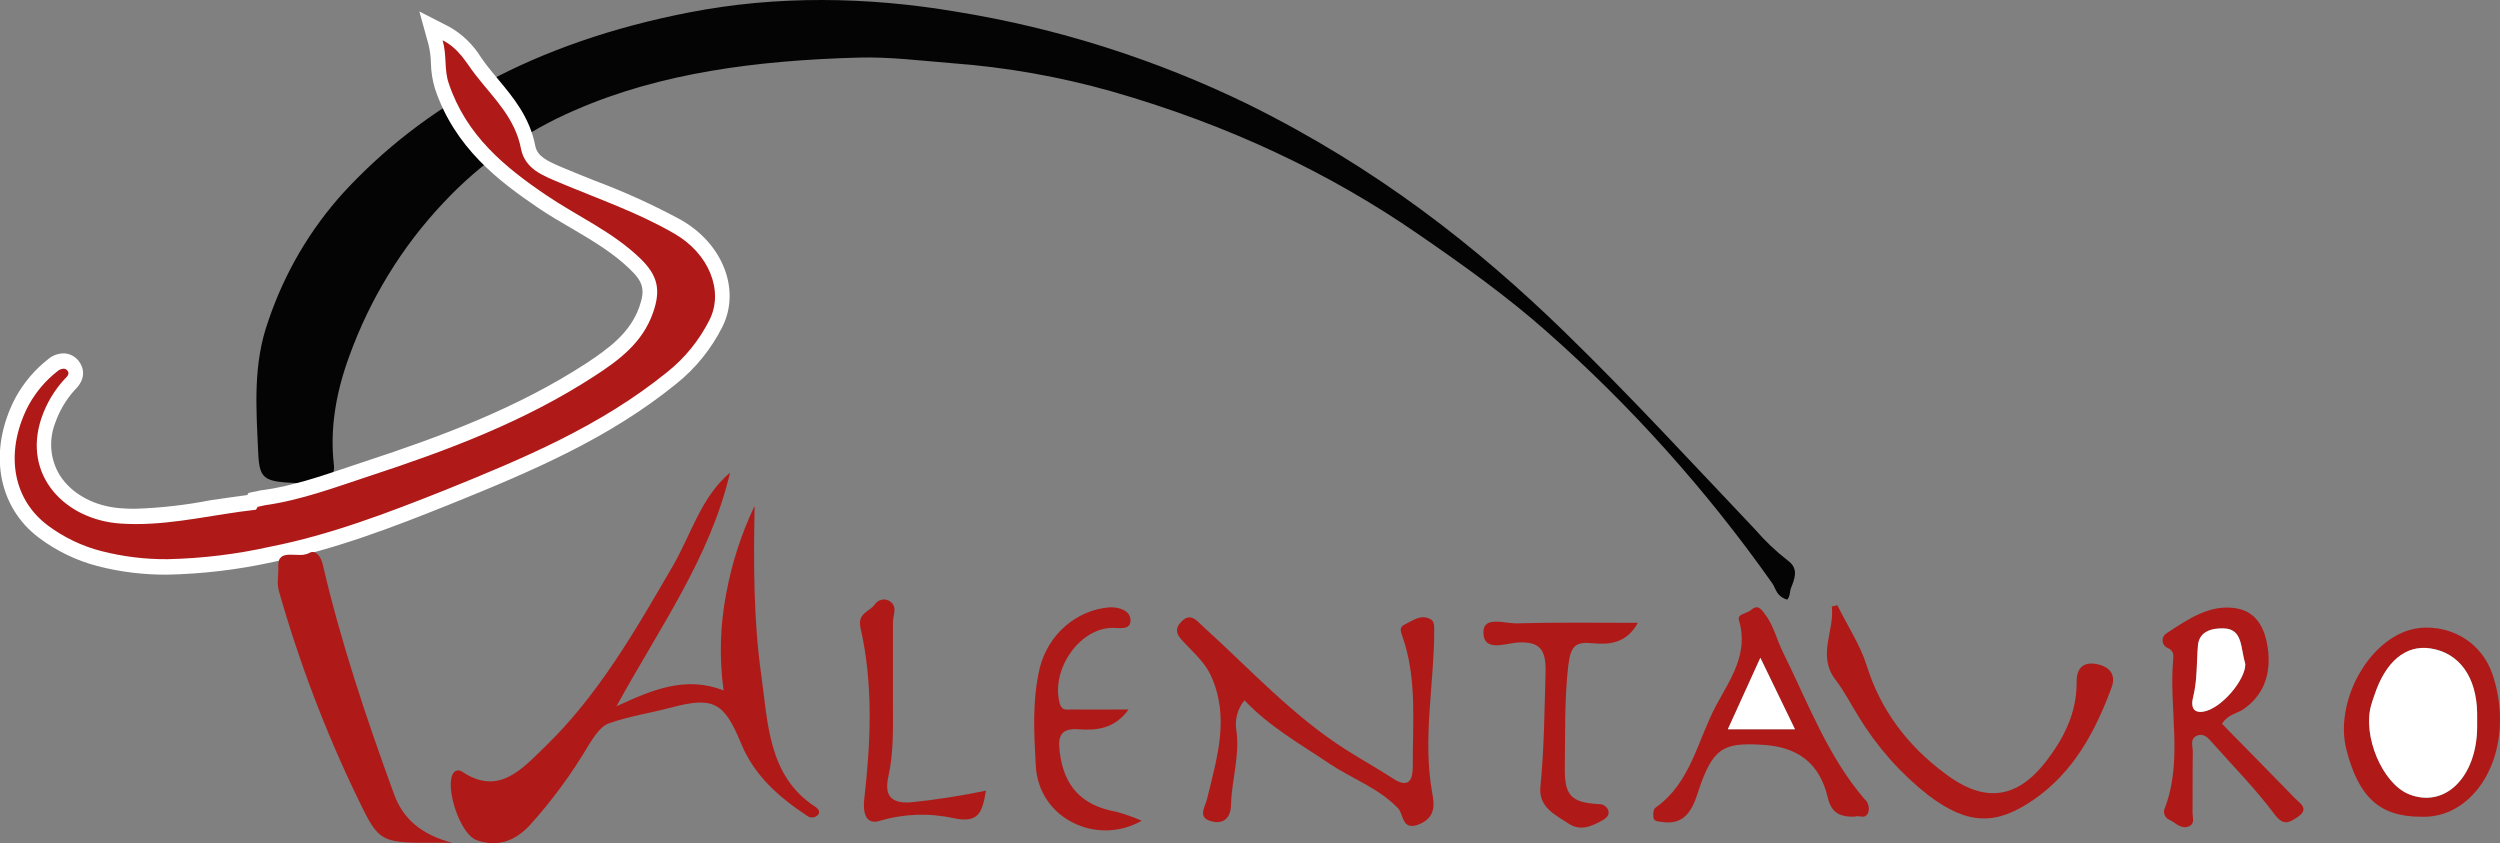 <svg width="86" height="29" viewBox="0 0 86 29" fill="none" xmlns="http://www.w3.org/2000/svg">
<rect x="0" y="0" width="86" height="29" fill="#808080" stroke="none"/>
<g clip-path="url(#clip0_42_1265)">
<path d="M10.652 16.63C9.105 16.584 8.926 16.588 8.882 15.564C8.816 14.057 8.69 12.549 9.23 11.039C9.786 9.391 10.67 7.884 11.824 6.616C14.541 3.67 18.36 1.466 23.708 0.427C26.727 -0.162 29.849 -0.114 32.894 0.402C36.371 0.965 39.754 2.038 42.942 3.591C47.37 5.782 50.804 8.483 53.82 11.418C56.112 13.648 58.217 15.94 60.377 18.215C60.716 18.609 61.092 18.966 61.499 19.281C61.894 19.564 61.727 19.92 61.609 20.233C61.56 20.359 61.59 20.494 61.482 20.628C61.096 20.509 61.102 20.259 60.962 20.059C58.711 16.87 56.108 13.966 53.208 11.406C51.868 10.216 50.325 9.111 48.746 8.026C45.758 5.97 42.311 4.309 38.24 3.143C36.445 2.636 34.607 2.311 32.752 2.174C31.68 2.089 30.615 1.952 29.532 1.981C26.038 2.077 22.717 2.507 19.794 3.784C18.08 4.516 16.529 5.608 15.238 6.992C13.822 8.495 12.723 10.289 12.013 12.259C11.562 13.489 11.338 14.746 11.488 16.012C11.521 16.291 11.378 16.479 10.982 16.605L10.652 16.63Z" fill="#040405"/>
<path d="M5.76 19.508C4.969 19.514 4.181 19.417 3.414 19.22C2.725 19.039 2.075 18.725 1.499 18.293C0.167 17.295 -0.127 15.492 0.768 13.803C1.032 13.324 1.387 12.906 1.811 12.574C1.915 12.481 2.047 12.428 2.184 12.423C2.242 12.422 2.3 12.435 2.354 12.459C2.407 12.482 2.456 12.517 2.496 12.562C2.597 12.674 2.722 12.913 2.42 13.213L2.39 13.245C2.071 13.595 1.826 14.009 1.669 14.463C1.54 14.793 1.49 15.15 1.522 15.504C1.554 15.858 1.667 16.199 1.853 16.498C2.307 17.213 3.171 17.682 4.163 17.752C4.332 17.764 4.501 17.769 4.67 17.769C5.549 17.746 6.426 17.652 7.292 17.49C7.734 17.418 8.192 17.346 8.642 17.292L8.7 17.206L9.061 17.125H9.071C10.084 16.985 11.083 16.649 12.045 16.326L12.645 16.124C15.189 15.288 17.877 14.298 20.294 12.728C21.114 12.202 21.878 11.636 22.219 10.672C22.462 9.982 22.368 9.594 21.833 9.081C21.225 8.497 20.525 8.084 19.784 7.647C19.408 7.426 19.018 7.196 18.648 6.944C17.001 5.83 15.779 4.727 15.192 2.971C15.114 2.708 15.072 2.435 15.069 2.16C15.063 1.926 15.032 1.693 14.976 1.466L14.829 0.896L15.335 1.159C15.749 1.393 16.098 1.734 16.348 2.149C16.41 2.237 16.473 2.325 16.539 2.411C16.665 2.574 16.8 2.737 16.932 2.895C17.448 3.514 17.983 4.154 18.162 5.073C18.264 5.599 18.739 5.796 19.244 6.009L19.322 6.042C19.678 6.191 20.035 6.335 20.395 6.477C21.392 6.851 22.363 7.294 23.303 7.803C24.621 8.555 25.19 9.98 24.628 11.118C24.256 11.856 23.733 12.501 23.097 13.008C20.842 14.835 18.259 15.95 15.359 17.118C13.467 17.878 11.444 18.658 9.344 19.078C8.165 19.339 6.965 19.483 5.76 19.508Z" fill="#AF1A18"/>
<path d="M15.231 1.387C15.798 1.679 16.037 2.162 16.351 2.567C16.962 3.357 17.715 4.039 17.922 5.117C18.059 5.819 18.692 6.046 19.237 6.277C20.565 6.837 21.937 7.306 23.191 8.033C24.394 8.72 24.902 10.007 24.411 10.997C24.058 11.702 23.559 12.318 22.951 12.8C20.645 14.67 17.97 15.785 15.278 16.872C13.327 17.648 11.356 18.4 9.305 18.805C8.14 19.066 6.953 19.21 5.761 19.236C4.991 19.242 4.224 19.147 3.476 18.955C2.819 18.785 2.198 18.487 1.647 18.077C0.342 17.099 0.202 15.418 0.99 13.928C1.239 13.479 1.572 13.087 1.969 12.776C2.029 12.721 2.104 12.689 2.183 12.683C2.207 12.682 2.231 12.687 2.253 12.696C2.276 12.706 2.295 12.721 2.312 12.739C2.43 12.869 2.281 12.976 2.202 13.064C1.86 13.44 1.597 13.885 1.429 14.372C0.754 16.356 2.246 17.884 4.145 18.01C4.323 18.022 4.501 18.028 4.676 18.028C6.072 18.028 7.42 17.687 8.794 17.536C8.819 17.536 8.84 17.471 8.863 17.436L9.116 17.38C10.363 17.204 11.541 16.76 12.733 16.368C15.409 15.49 18.044 14.5 20.439 12.944C21.282 12.398 22.101 11.798 22.464 10.757C22.746 9.958 22.621 9.464 22.013 8.879C21.06 7.965 19.865 7.441 18.793 6.716C17.354 5.742 16.041 4.66 15.44 2.876C15.271 2.4 15.379 1.931 15.227 1.387H15.231ZM14.424 0.385L14.741 1.533C14.791 1.741 14.819 1.954 14.824 2.169C14.829 2.467 14.876 2.762 14.962 3.046C15.637 5.076 17.156 6.232 18.518 7.153C18.894 7.408 19.288 7.64 19.666 7.856C20.395 8.286 21.083 8.692 21.671 9.261C22.133 9.705 22.199 9.973 21.989 10.567C21.677 11.445 20.95 11.982 20.167 12.498C17.776 14.054 15.104 15.037 12.573 15.868L11.97 16.07C10.976 16.405 10.036 16.723 9.044 16.86H9.023H9.003L8.769 16.913H8.75L8.553 16.956L8.505 17.03C8.082 17.083 7.662 17.15 7.253 17.206C6.4 17.373 5.537 17.472 4.669 17.501C4.501 17.501 4.332 17.501 4.172 17.485C3.259 17.424 2.469 16.999 2.057 16.349C1.894 16.084 1.794 15.782 1.767 15.468C1.74 15.155 1.785 14.839 1.9 14.547C2.046 14.129 2.273 13.745 2.567 13.42L2.59 13.397C3.096 12.89 2.745 12.458 2.673 12.377C2.609 12.307 2.532 12.251 2.447 12.213C2.362 12.175 2.27 12.155 2.177 12.156C1.983 12.161 1.796 12.234 1.647 12.363C1.196 12.716 0.819 13.162 0.538 13.671C-0.419 15.483 -0.096 17.425 1.343 18.502C1.945 18.953 2.625 19.282 3.345 19.471C4.132 19.675 4.941 19.774 5.753 19.768C6.977 19.743 8.197 19.597 9.395 19.332C11.516 18.907 13.55 18.124 15.453 17.359C18.371 16.184 20.974 15.06 23.255 13.21C23.921 12.681 24.467 12.007 24.855 11.234C25.481 9.965 24.869 8.388 23.429 7.566C22.479 7.051 21.496 6.604 20.488 6.226C20.137 6.086 19.774 5.94 19.421 5.793L19.342 5.759C18.81 5.536 18.483 5.375 18.413 5.015C18.221 4.03 17.664 3.363 17.126 2.716C16.991 2.555 16.863 2.4 16.739 2.241C16.679 2.162 16.619 2.077 16.555 1.988C16.281 1.538 15.899 1.17 15.448 0.918L14.421 0.392L14.424 0.385Z" fill="white"/>
<path d="M25.115 16.256C24.425 19.193 22.69 21.587 21.207 24.296C22.447 23.724 23.585 23.242 24.891 23.75C24.738 22.636 24.77 21.504 24.985 20.401C25.178 19.36 25.506 18.351 25.959 17.401C25.922 19.355 25.917 21.302 26.187 23.216C26.42 24.868 26.42 26.693 28.043 27.752C28.168 27.832 28.212 27.936 28.151 28.017C28.105 28.073 28.04 28.11 27.969 28.119C27.898 28.128 27.826 28.109 27.768 28.066C26.813 27.436 25.951 26.688 25.497 25.583C24.911 24.163 24.55 23.954 23.102 24.336C22.381 24.526 21.637 24.638 20.937 24.886C20.665 24.984 20.441 25.33 20.262 25.611C19.673 26.611 18.987 27.546 18.215 28.399C17.683 28.967 17.075 29.139 16.405 28.905C15.884 28.73 15.423 27.43 15.518 26.809C15.563 26.505 15.742 26.44 15.909 26.552C17.153 27.386 17.96 26.447 18.712 25.722C20.569 23.94 21.848 21.704 23.142 19.474C23.777 18.386 24.108 17.108 25.115 16.256Z" fill="#AF1A18"/>
<path d="M15.548 28.989H15.157C13.076 29.003 13.054 29.011 12.318 27.488C11.204 25.189 10.292 22.79 9.591 20.321C9.513 20.049 9.591 19.754 9.572 19.469C9.552 18.821 10.296 19.23 10.63 19.027C10.863 18.886 11.042 19.158 11.101 19.409C11.721 22.08 12.6 24.702 13.552 27.311C13.861 28.161 14.482 28.709 15.548 28.989Z" fill="#AF1A18"/>
<path d="M63.205 20.819C63.543 21.511 63.99 22.18 64.218 22.904C64.69 24.415 65.607 25.643 66.918 26.617C68.082 27.495 69.24 27.641 70.346 26.238C71.012 25.392 71.453 24.493 71.436 23.429C71.436 23.023 71.635 22.744 72.138 22.847C72.592 22.939 72.791 23.225 72.644 23.636C72.092 25.127 71.356 26.545 69.956 27.511C68.666 28.399 67.698 28.389 66.331 27.355C65.382 26.611 64.571 25.695 63.936 24.651C63.671 24.233 63.45 23.787 63.148 23.393C62.493 22.544 63.117 21.706 63.014 20.865L63.205 20.819Z" fill="#AF1A18"/>
<path d="M42.81 24.092C42.688 24.238 42.6 24.411 42.553 24.597C42.506 24.784 42.501 24.98 42.538 25.169C42.646 26.018 42.37 26.831 42.349 27.671C42.349 28.004 42.194 28.359 41.732 28.266C41.156 28.152 41.455 27.773 41.524 27.479C41.862 26.075 42.311 24.689 41.659 23.251C41.462 22.816 41.127 22.517 40.815 22.187C40.598 21.954 40.309 21.729 40.633 21.39C40.957 21.051 41.163 21.348 41.401 21.566C43.002 23.016 44.474 24.631 46.305 25.792C46.84 26.133 47.394 26.438 47.925 26.784C48.457 27.13 48.6 26.838 48.6 26.363C48.59 24.867 48.754 23.353 48.246 21.903C48.184 21.727 48.124 21.58 48.312 21.488C48.582 21.358 48.847 21.137 49.169 21.279C49.318 21.341 49.338 21.455 49.338 21.666C49.338 23.537 48.929 25.404 49.27 27.285C49.345 27.685 49.385 28.117 48.827 28.352C48.212 28.608 48.291 28.001 48.092 27.804C47.417 27.102 46.513 26.791 45.73 26.268C44.737 25.597 43.693 25.019 42.81 24.092Z" fill="#AF1A18"/>
<path d="M76.436 24.898C77.265 25.743 78.109 26.598 78.946 27.46C79.123 27.636 79.452 27.823 79.042 28.103C78.755 28.296 78.554 28.431 78.239 28.006C77.594 27.14 76.831 26.371 76.116 25.564C75.962 25.388 75.8 25.192 75.549 25.32C75.328 25.434 75.436 25.671 75.432 25.864C75.42 26.566 75.432 27.269 75.424 27.971C75.424 28.126 75.511 28.336 75.3 28.426C75.025 28.54 74.835 28.296 74.625 28.199C74.587 28.184 74.552 28.161 74.523 28.13C74.494 28.1 74.472 28.063 74.458 28.023C74.444 27.983 74.439 27.94 74.442 27.897C74.446 27.855 74.458 27.813 74.479 27.776C75.098 26.119 74.607 24.387 74.757 22.696C74.772 22.533 74.781 22.377 74.558 22.284C74.512 22.264 74.472 22.232 74.443 22.19C74.414 22.148 74.397 22.099 74.393 22.048C74.389 21.996 74.399 21.945 74.422 21.899C74.445 21.853 74.48 21.815 74.522 21.789C75.263 21.306 76.029 20.763 76.948 20.93C77.694 21.065 77.96 21.722 78.031 22.459C78.1 23.279 77.83 23.945 77.164 24.405C76.934 24.552 76.635 24.579 76.436 24.898ZM77.238 22.844C77.069 22.279 77.157 21.638 76.5 21.615C76.122 21.602 75.665 21.697 75.616 22.192C75.559 22.789 75.592 23.393 75.447 23.989C75.388 24.219 75.392 24.535 75.785 24.48C76.411 24.393 77.251 23.371 77.238 22.844Z" fill="#AF1A18"/>
<path d="M63.809 28.094C63.303 28.108 63.001 27.971 62.876 27.439C62.591 26.227 61.815 25.683 60.608 25.62C59.258 25.541 58.905 25.73 58.394 27.305C58.186 27.945 57.896 28.392 57.16 28.273C57.022 28.25 56.871 28.273 56.873 28.059C56.873 27.95 56.861 27.845 56.98 27.76C58.161 26.919 58.4 25.455 59.037 24.263C59.506 23.385 60.169 22.494 59.818 21.33C59.752 21.113 60.102 21.111 60.242 20.979C60.478 20.77 60.606 20.979 60.718 21.132C61.011 21.511 61.116 21.994 61.323 22.414C62.184 24.148 62.861 25.997 64.135 27.483C64.2 27.538 64.247 27.611 64.27 27.694C64.294 27.777 64.293 27.866 64.268 27.948C64.167 28.215 63.921 28.02 63.809 28.094ZM61.747 25.086L60.556 22.628L59.438 25.086H61.747Z" fill="#AF1A18"/>
<path d="M83.281 28.096C81.86 28.096 81.136 27.422 80.716 25.787C80.311 24.206 81.391 22.136 82.859 21.68C83.823 21.38 85.305 21.797 85.77 23.281C86.415 25.341 85.641 27.32 84.236 27.924C83.933 28.051 83.608 28.11 83.281 28.096ZM85.213 24.983C85.213 24.837 85.213 24.689 85.213 24.544C85.197 23.288 84.599 22.456 83.605 22.305C82.75 22.175 82.059 22.758 81.673 23.934C81.637 24.04 81.6 24.143 81.57 24.249C81.263 25.313 81.955 26.953 82.864 27.32C84.106 27.824 85.213 26.723 85.213 24.983Z" fill="#AF1A18"/>
<path d="M39.275 28.233C37.739 29.111 35.73 28.173 35.631 26.342C35.57 25.227 35.504 24.094 35.768 22.974C35.911 22.41 36.22 21.906 36.651 21.533C37.082 21.16 37.614 20.936 38.172 20.891C38.529 20.881 38.88 21.016 38.89 21.325C38.902 21.703 38.49 21.59 38.237 21.599C37.121 21.634 36.163 23.025 36.446 24.166C36.524 24.48 36.716 24.403 36.89 24.405C37.501 24.415 38.114 24.405 38.824 24.405C38.341 25.079 37.707 25.132 37.101 25.088C36.495 25.044 36.39 25.316 36.451 25.838C36.591 27.051 37.212 27.711 38.397 27.924C38.696 28.006 38.989 28.109 39.275 28.233Z" fill="#AF1A18"/>
<path d="M56.343 21.425C55.95 22.128 55.38 22.182 54.794 22.128C54.208 22.073 54.038 22.194 53.95 22.886C53.815 24.049 53.847 25.2 53.83 26.356C53.813 27.358 54.023 27.601 54.99 27.662C55.049 27.657 55.108 27.669 55.161 27.696C55.215 27.723 55.26 27.764 55.294 27.815C55.422 28.024 55.245 28.154 55.113 28.226C54.745 28.426 54.37 28.605 53.949 28.326C53.479 28.018 52.921 27.759 52.99 27.061C53.121 25.762 53.127 24.461 53.167 23.158C53.192 22.359 52.988 22.05 52.183 22.105C51.785 22.135 51.02 22.444 51.029 21.741C51.029 21.179 51.771 21.453 52.178 21.443C53.547 21.404 54.909 21.425 56.343 21.425Z" fill="#AF1A18"/>
<path d="M33.918 27.198C33.788 27.922 33.692 28.326 32.823 28.15C31.976 27.96 31.096 27.99 30.263 28.236C29.744 28.403 29.687 27.871 29.728 27.515C29.952 25.534 30.048 23.557 29.601 21.597C29.486 21.095 29.907 21.042 30.087 20.8C30.138 20.721 30.214 20.663 30.302 20.637C30.391 20.61 30.485 20.618 30.568 20.658C30.906 20.851 30.72 21.135 30.718 21.397C30.718 22.331 30.718 23.265 30.718 24.206C30.718 25.044 30.745 25.878 30.561 26.709C30.428 27.311 30.592 27.646 31.323 27.601C32.194 27.512 33.06 27.378 33.918 27.198Z" fill="#AF1A18"/>
<path d="M77.238 22.844C77.253 23.371 76.412 24.394 75.778 24.484C75.385 24.538 75.381 24.222 75.441 23.992C75.592 23.397 75.559 22.793 75.609 22.196C75.658 21.701 76.115 21.606 76.494 21.618C77.155 21.636 77.069 22.277 77.238 22.844Z" fill="white"/>
<path d="M61.747 25.086H59.438L60.556 22.628L61.747 25.086Z" fill="white"/>
<path d="M85.214 24.983C85.214 26.723 84.107 27.823 82.865 27.32C81.955 26.953 81.263 25.313 81.57 24.249C81.6 24.143 81.638 24.04 81.673 23.934C82.059 22.758 82.75 22.178 83.605 22.305C84.599 22.456 85.197 23.288 85.214 24.544C85.215 24.689 85.214 24.837 85.214 24.983Z" fill="white"/>
</g>
<defs>
<clipPath id="clip0_42_1265">
<rect width="86" height="29" fill="white"/>
</clipPath>
</defs>
</svg>
